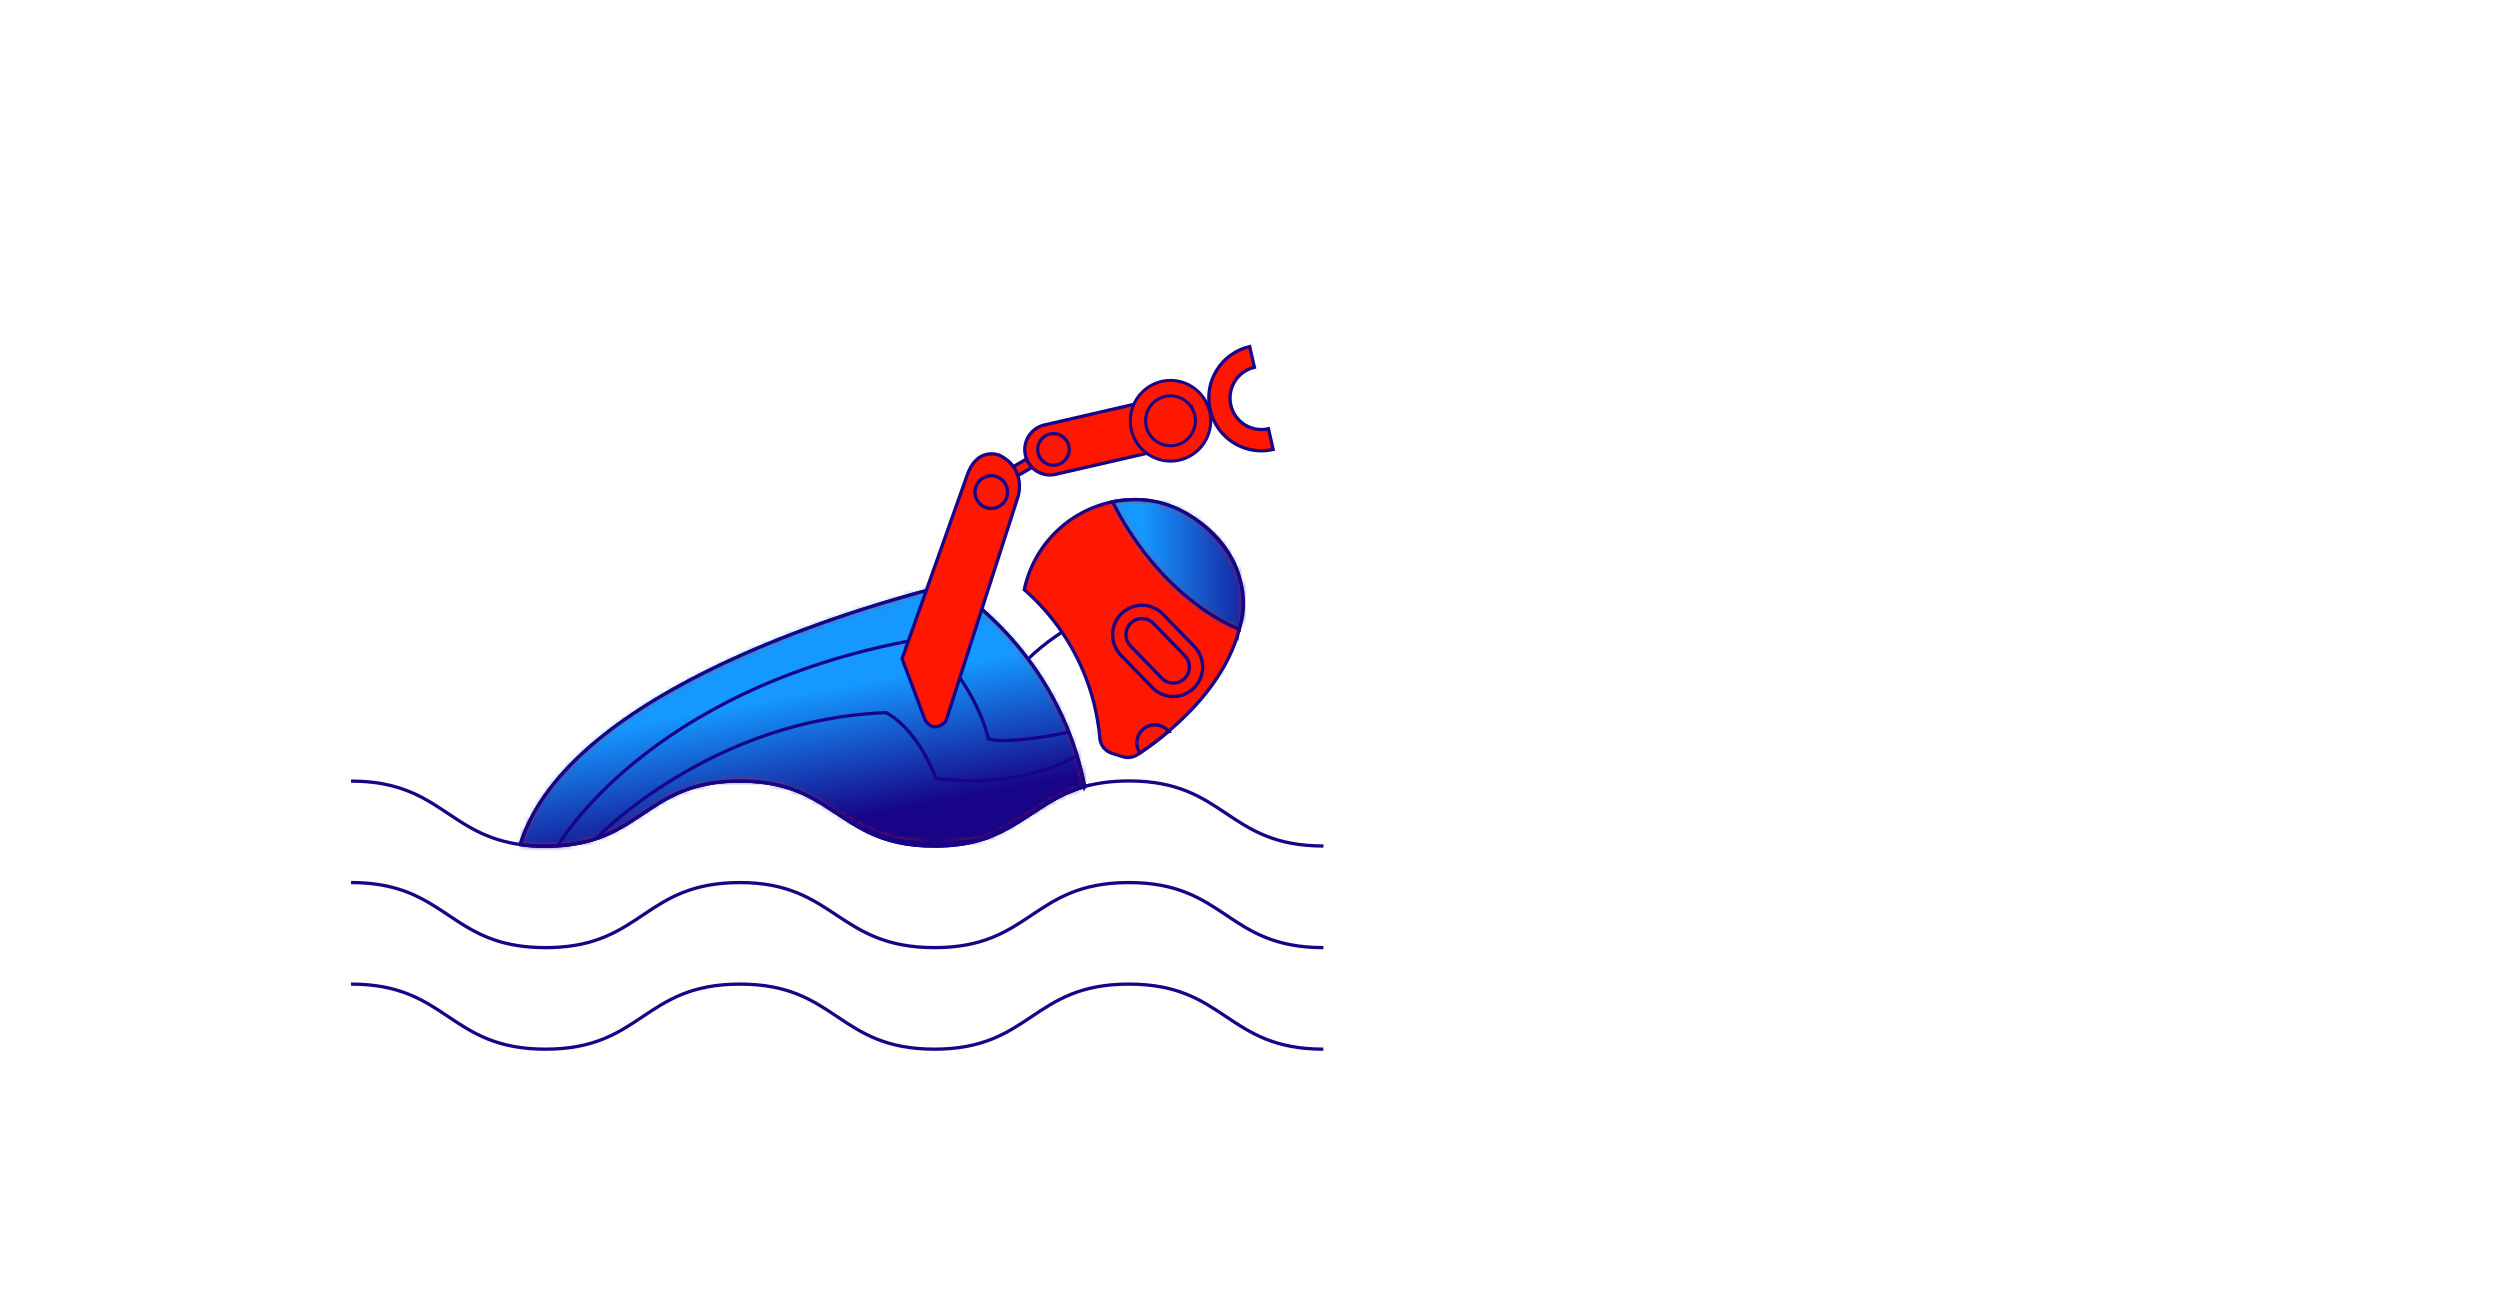 <svg width="498" height="261" viewBox="0 0 498 261" fill="none" xmlns="http://www.w3.org/2000/svg">
    <path d="M230.346 119.704C230.346 119.704 209.58 119.639 196.668 141.708" stroke="#170486" stroke-width="0.66" stroke-miterlimit="10"/>
    <path d="M210.427 87.978L195.965 96.362L196.965 98.101L211.427 89.716L210.427 87.978Z" fill="#FF1700"/>
    <path d="M210.427 87.978L195.965 96.362L196.965 98.101L211.427 89.716L210.427 87.978Z" stroke="#170486" stroke-width="0.66" stroke-miterlimit="10"/>
    <path d="M216.069 156.677C212.247 157.754 209.401 159.468 206.669 161.28C203.515 163.37 197.449 166.357 196.36 166.993C193.595 167.94 190.326 168.544 186.147 168.544C174.731 168.544 170.048 164.039 164.161 160.35C160.047 157.771 155.364 155.583 147.412 155.583C147.119 155.583 146.81 155.583 146.517 155.583C146.274 155.583 146.046 155.583 145.802 155.6C145.721 155.6 145.639 155.6 145.558 155.6C145.379 155.6 145.2 155.616 145.005 155.632C144.729 155.632 144.468 155.665 144.192 155.698C143.997 155.698 143.818 155.73 143.639 155.747C143.46 155.763 143.265 155.779 143.086 155.812C142.907 155.828 142.728 155.861 142.55 155.877C142.371 155.893 142.192 155.926 142.029 155.959C141.899 155.975 141.753 155.991 141.639 156.024C141.428 156.057 141.216 156.089 141.021 156.138C140.647 156.204 140.289 156.285 139.931 156.367C139.346 156.497 138.761 156.644 138.224 156.808C138.078 156.857 137.931 156.889 137.785 156.938C137.639 156.987 137.492 157.036 137.362 157.085C137.232 157.134 137.086 157.183 136.939 157.232C136.256 157.477 135.59 157.738 134.955 158.032C134.825 158.081 134.695 158.146 134.581 158.211C134.451 158.26 134.337 158.326 134.207 158.391C133.963 158.505 133.72 158.636 133.476 158.75C133.362 158.815 133.232 158.864 133.118 158.93C132.646 159.174 132.191 159.436 131.736 159.713C131.508 159.844 131.297 159.974 131.069 160.121C130.874 160.235 130.695 160.35 130.5 160.48C130.126 160.709 129.752 160.954 129.394 161.199C129.215 161.313 129.02 161.443 128.841 161.558C128.369 161.868 127.898 162.194 127.41 162.504C127.215 162.635 127.003 162.782 126.792 162.913C125.589 163.712 124.369 164.48 123.052 165.182C122.905 165.263 122.775 165.328 122.629 165.41C122.19 165.639 121.735 165.867 121.247 166.079C121.068 166.161 120.905 166.243 120.726 166.308C120.694 166.308 120.661 166.324 120.645 166.34C120.304 166.487 119.946 166.634 119.588 166.765C119.442 166.814 119.312 166.863 119.165 166.928C119.084 166.961 118.986 166.993 118.905 167.01C118.775 167.059 118.645 167.108 118.515 167.14C118.401 167.173 118.287 167.206 118.173 167.238C118.043 167.271 117.929 167.32 117.799 167.353C117.718 167.369 117.637 167.402 117.572 167.418C117.49 167.45 117.393 167.467 117.311 167.483C117.214 167.499 117.133 167.532 117.035 167.565C116.905 167.597 116.775 167.63 116.645 167.663C116.515 167.695 116.385 167.728 116.238 167.761C116.092 167.793 115.945 167.826 115.799 167.859C115.588 167.908 115.376 167.94 115.165 167.989C114.498 168.12 113.799 168.218 113.067 168.316C112.953 168.316 112.84 168.348 112.726 168.348C112.579 168.365 112.417 168.381 112.254 168.397C112.14 168.397 112.01 168.414 111.896 168.43C111.408 168.463 110.904 168.495 110.384 168.528C110.173 168.528 109.961 168.544 109.734 168.544C109.668 168.544 109.62 168.544 109.555 168.544C109.262 168.544 108.969 168.544 108.66 168.544C108.433 168.544 108.205 168.544 107.977 168.544C107.75 168.544 107.538 168.544 107.311 168.544C107.115 168.544 106.904 168.544 106.709 168.528C106.709 168.528 106.676 168.528 106.66 168.528C106.449 168.528 106.237 168.512 106.026 168.495C105.392 168.446 104.79 168.397 104.205 168.332C104.009 168.299 103.814 168.283 103.619 168.25C104.091 166.765 104.66 165.312 105.359 163.876C107.197 160.056 109.782 156.481 112.937 153.118C116.986 148.809 121.962 144.875 127.426 141.317C128.044 140.908 128.662 140.517 129.296 140.125C150.892 126.691 179.138 118.921 189.172 116.439C202.376 125.434 212.133 138.852 215.727 155.11C215.841 155.649 215.955 156.171 216.052 156.71" fill="#FF1700"/>
    <path d="M216.069 156.677C212.247 157.754 209.401 159.468 206.669 161.28C203.515 163.37 197.449 166.357 196.36 166.993C193.595 167.94 190.326 168.544 186.147 168.544C174.731 168.544 170.048 164.039 164.161 160.35C160.047 157.771 155.364 155.583 147.412 155.583C147.119 155.583 146.81 155.583 146.517 155.583C146.274 155.583 146.046 155.583 145.802 155.6C145.721 155.6 145.639 155.6 145.558 155.6C145.379 155.6 145.2 155.616 145.005 155.632C144.729 155.632 144.468 155.665 144.192 155.698C143.997 155.698 143.818 155.73 143.639 155.747C143.46 155.763 143.265 155.779 143.086 155.812C142.907 155.828 142.728 155.861 142.55 155.877C142.371 155.893 142.192 155.926 142.029 155.959C141.899 155.975 141.753 155.991 141.639 156.024C141.428 156.057 141.216 156.089 141.021 156.138C140.647 156.204 140.289 156.285 139.931 156.367C139.346 156.497 138.761 156.644 138.224 156.808C138.078 156.857 137.931 156.889 137.785 156.938C137.639 156.987 137.492 157.036 137.362 157.085C137.232 157.134 137.086 157.183 136.939 157.232C136.256 157.477 135.59 157.738 134.955 158.032C134.825 158.081 134.695 158.146 134.581 158.211C134.451 158.26 134.337 158.326 134.207 158.391C133.963 158.505 133.72 158.636 133.476 158.75C133.362 158.815 133.232 158.864 133.118 158.93C132.646 159.174 132.191 159.436 131.736 159.713C131.508 159.844 131.297 159.974 131.069 160.121C130.874 160.235 130.695 160.35 130.5 160.48C130.126 160.709 129.752 160.954 129.394 161.199C129.215 161.313 129.02 161.443 128.841 161.558C128.369 161.868 127.898 162.194 127.41 162.504C127.215 162.635 127.003 162.782 126.792 162.913C125.589 163.712 124.369 164.48 123.052 165.182C122.905 165.263 122.775 165.328 122.629 165.41C122.19 165.639 121.735 165.867 121.247 166.079C121.068 166.161 120.905 166.243 120.726 166.308C120.694 166.308 120.661 166.324 120.645 166.34C120.304 166.487 119.946 166.634 119.588 166.765C119.442 166.814 119.312 166.863 119.165 166.928C119.084 166.961 118.986 166.993 118.905 167.01C118.775 167.059 118.645 167.108 118.515 167.14C118.401 167.173 118.287 167.206 118.173 167.238C118.043 167.271 117.929 167.32 117.799 167.353C117.718 167.369 117.637 167.402 117.572 167.418C117.49 167.45 117.393 167.467 117.311 167.483C117.214 167.499 117.133 167.532 117.035 167.565C116.905 167.597 116.775 167.63 116.645 167.663C116.515 167.695 116.385 167.728 116.238 167.761C116.092 167.793 115.945 167.826 115.799 167.859C115.588 167.908 115.376 167.94 115.165 167.989C114.498 168.12 113.799 168.218 113.067 168.316C112.953 168.316 112.84 168.348 112.726 168.348C112.579 168.365 112.417 168.381 112.254 168.397C112.14 168.397 112.01 168.414 111.896 168.43C111.408 168.463 110.904 168.495 110.384 168.528C110.173 168.528 109.961 168.544 109.734 168.544C109.668 168.544 109.62 168.544 109.555 168.544C109.262 168.544 108.969 168.544 108.66 168.544C108.433 168.544 108.205 168.544 107.977 168.544C107.75 168.544 107.538 168.544 107.311 168.544C107.115 168.544 106.904 168.544 106.709 168.528C106.709 168.528 106.676 168.528 106.66 168.528C106.449 168.528 106.237 168.512 106.026 168.495C105.392 168.446 104.79 168.397 104.205 168.332C104.009 168.299 103.814 168.283 103.619 168.25C104.091 166.765 104.66 165.312 105.359 163.876C107.197 160.056 109.782 156.481 112.937 153.118C116.986 148.809 121.962 144.875 127.426 141.317C128.044 140.908 128.662 140.517 129.296 140.125C150.892 126.691 179.138 118.921 189.172 116.439C202.376 125.434 212.133 138.852 215.727 155.11C215.841 155.649 215.955 156.171 216.052 156.71L216.069 156.677Z" stroke="#170486" stroke-width="0.66" stroke-miterlimit="10"/>
    <path d="M210.279 94.485L231.956 89.49C234.655 88.869 236.346 86.16 235.728 83.45C235.111 80.74 232.411 79.043 229.712 79.663L208.035 84.658C205.335 85.278 203.644 87.988 204.262 90.698C204.88 93.407 207.579 95.105 210.279 94.485Z" fill="#FF1700"/>
    <path d="M210.279 94.485L231.956 89.49C234.655 88.869 236.346 86.16 235.728 83.45C235.111 80.74 232.411 79.043 229.712 79.663L208.035 84.658C205.335 85.278 203.644 87.988 204.262 90.698C204.88 93.407 207.579 95.105 210.279 94.485Z" stroke="#170486" stroke-width="0.66" stroke-miterlimit="10"/>
    <path d="M206.718 89.293C206.848 87.562 208.36 86.256 210.084 86.387C211.808 86.517 213.109 88.036 212.979 89.766C212.849 91.496 211.336 92.802 209.613 92.671C207.889 92.541 206.588 91.023 206.718 89.293Z" fill="#FF1700"/>
    <path d="M206.718 89.293C206.848 87.562 208.36 86.256 210.084 86.387C211.808 86.517 213.109 88.036 212.979 89.766C212.849 91.496 211.336 92.802 209.613 92.671C207.889 92.541 206.588 91.023 206.718 89.293Z" stroke="#170486" stroke-width="0.64" stroke-miterlimit="10"/>
    <path d="M246.917 125.074C245.535 130.902 241.876 136.86 236.445 142.296C235.29 143.455 234.07 144.581 232.753 145.691C230.997 147.193 229.094 148.629 227.062 150C226.915 150.098 226.753 150.213 226.606 150.311C225.728 150.898 224.622 151.061 223.614 150.719C222.947 150.49 222.265 150.278 221.582 150.082C220.216 149.69 219.207 148.499 219.093 147.078C218.996 145.903 218.85 144.728 218.638 143.553C218.264 141.267 217.695 138.982 216.931 136.729C214.329 129.057 209.824 122.528 204.035 117.451C206.198 107.2 215.256 99.512 226.119 99.512H226.184C229.664 99.512 233.079 100.491 236.119 102.189C241.177 105.013 244.852 108.979 246.543 113.942C247.747 117.5 247.828 121.271 246.917 125.091" fill="#FF1700"/>
    <path d="M246.917 125.074C245.535 130.902 241.876 136.86 236.445 142.296C235.29 143.455 234.07 144.581 232.753 145.691C230.997 147.193 229.094 148.629 227.062 150C226.915 150.098 226.753 150.213 226.606 150.311C225.728 150.898 224.622 151.061 223.614 150.719C222.947 150.49 222.265 150.278 221.582 150.082C220.216 149.69 219.207 148.499 219.093 147.078C218.996 145.903 218.85 144.728 218.638 143.553C218.264 141.267 217.695 138.982 216.931 136.729C214.329 129.057 209.824 122.528 204.035 117.451C206.198 107.2 215.256 99.512 226.119 99.512H226.184C229.664 99.512 233.079 100.491 236.119 102.189C241.177 105.013 244.852 108.979 246.543 113.942C247.747 117.5 247.828 121.271 246.917 125.091V125.074Z" stroke="#170486" stroke-width="0.66" stroke-miterlimit="10"/>
    <path d="M232.77 145.69C231.014 147.192 229.095 148.628 227.079 149.999C226.737 149.493 226.526 148.906 226.477 148.253C226.331 146.278 227.794 144.564 229.762 144.4C230.965 144.302 232.071 144.825 232.786 145.69" fill="#FF1700"/>
    <path d="M232.77 145.69C231.014 147.192 229.095 148.628 227.079 149.999C226.737 149.493 226.526 148.906 226.477 148.253C226.331 146.278 227.794 144.564 229.762 144.4C230.965 144.302 232.071 144.825 232.786 145.69H232.77Z" stroke="#170486" stroke-width="0.66" stroke-miterlimit="10"/>
    <path d="M263.635 168.527C244.267 168.527 244.267 155.566 224.9 155.566C221.403 155.566 218.541 155.991 216.086 156.676C212.264 157.754 209.418 159.468 206.687 161.28C203.532 163.369 200.523 165.556 196.377 166.993C193.612 167.94 190.344 168.544 186.164 168.544C174.749 168.544 170.065 164.055 164.178 160.349C160.081 157.77 155.381 155.583 147.429 155.583C147.12 155.583 146.827 155.583 146.535 155.583C146.291 155.583 146.063 155.583 145.819 155.599C145.738 155.599 145.656 155.599 145.575 155.599C145.396 155.599 145.217 155.615 145.022 155.632C144.746 155.632 144.469 155.664 144.209 155.681C144.014 155.681 143.835 155.713 143.656 155.73C143.477 155.746 143.282 155.762 143.103 155.795C142.924 155.811 142.746 155.844 142.567 155.86C142.388 155.877 142.209 155.909 142.046 155.942C141.916 155.958 141.786 155.974 141.656 156.007C141.445 156.04 141.233 156.072 141.038 156.121C140.664 156.187 140.29 156.268 139.932 156.35C139.347 156.481 138.778 156.627 138.225 156.791C138.078 156.84 137.932 156.872 137.786 156.921C137.639 156.97 137.493 157.019 137.363 157.068C137.217 157.117 137.087 157.166 136.94 157.215C136.241 157.46 135.59 157.721 134.956 158.015C134.826 158.064 134.712 158.129 134.582 158.194C134.452 158.26 134.338 158.309 134.208 158.374C133.964 158.488 133.72 158.619 133.476 158.733C133.346 158.798 133.233 158.847 133.119 158.913C132.647 159.158 132.192 159.419 131.736 159.696C131.509 159.827 131.281 159.957 131.07 160.104C130.875 160.219 130.696 160.333 130.501 160.463C130.127 160.692 129.753 160.937 129.395 161.182C129.216 161.296 129.021 161.427 128.842 161.541C128.37 161.851 127.899 162.177 127.411 162.488C127.216 162.618 127.004 162.749 126.793 162.896C125.59 163.696 124.37 164.463 123.053 165.165C122.923 165.246 122.776 165.312 122.63 165.393C122.191 165.622 121.735 165.85 121.264 166.062C121.085 166.144 120.922 166.209 120.744 166.291C120.711 166.291 120.678 166.307 120.662 166.324C120.321 166.471 119.963 166.617 119.605 166.748C119.459 166.797 119.329 166.846 119.182 166.911C119.101 166.944 119.004 166.977 118.922 167.009C118.792 167.058 118.662 167.091 118.532 167.14C118.418 167.172 118.304 167.205 118.19 167.238C118.06 167.287 117.947 167.319 117.816 167.352C117.735 167.368 117.67 167.401 117.589 167.417C117.507 167.434 117.41 167.466 117.329 167.483C117.247 167.515 117.15 167.532 117.052 167.564C116.922 167.597 116.792 167.629 116.662 167.662C116.532 167.695 116.402 167.727 116.255 167.76C116.109 167.793 115.963 167.825 115.816 167.858C115.605 167.907 115.393 167.94 115.182 167.989C114.515 168.119 113.816 168.233 113.084 168.315C112.97 168.315 112.857 168.331 112.743 168.348C112.596 168.364 112.434 168.38 112.271 168.397C112.157 168.397 112.027 168.413 111.913 168.429C111.426 168.462 110.921 168.495 110.401 168.527C110.19 168.527 109.978 168.544 109.751 168.544C109.686 168.544 109.637 168.544 109.572 168.544C109.279 168.544 108.986 168.544 108.677 168.544C108.45 168.544 108.222 168.544 107.994 168.544C107.767 168.544 107.555 168.544 107.328 168.544C107.116 168.544 106.921 168.544 106.726 168.511C106.726 168.511 106.693 168.511 106.677 168.511C106.466 168.511 106.254 168.495 106.043 168.478C105.409 168.446 104.807 168.38 104.222 168.315C104.027 168.299 103.831 168.266 103.653 168.233C102.937 168.136 102.254 168.021 101.604 167.874C98.368 167.189 95.814 166.062 93.522 164.757C86.805 160.937 82.35 155.599 69.926 155.599" stroke="#170486" stroke-width="0.66" stroke-miterlimit="10"/>
    <path d="M69.926 175.807C84.529 175.807 88.123 183.169 97.294 186.792C97.684 186.956 98.107 187.103 98.53 187.249C101.278 188.18 104.531 188.768 108.677 188.768C109.068 188.768 109.442 188.768 109.816 188.751C128.061 188.261 128.435 175.807 147.413 175.807C166.39 175.807 166.78 188.768 186.148 188.768C205.516 188.768 205.516 175.807 224.883 175.807C244.251 175.807 244.251 188.768 263.619 188.768" stroke="#170486" stroke-width="0.66" stroke-miterlimit="10"/>
    <path d="M69.926 196.033C89.293 196.033 89.293 208.994 108.661 208.994C128.029 208.994 128.029 196.033 147.396 196.033C166.764 196.033 166.764 208.994 186.132 208.994C205.499 208.994 205.499 196.033 224.867 196.033C244.235 196.033 244.235 208.994 263.602 208.994" stroke="#170486" stroke-width="0.66" stroke-miterlimit="10"/>
    <path d="M245.177 80.691C245.942 84.07 249.308 86.176 252.674 85.409L253.617 89.538C247.974 90.828 242.364 87.302 241.063 81.638C239.762 75.974 243.291 70.342 248.934 69.036L249.877 73.166C246.511 73.95 244.413 77.312 245.177 80.691Z" fill="#FF1700"/>
    <path d="M245.177 80.691C245.942 84.07 249.308 86.176 252.674 85.409L253.617 89.538C247.974 90.828 242.364 87.302 241.063 81.638C239.762 75.974 243.291 70.342 248.934 69.036L249.877 73.166C246.511 73.95 244.413 77.312 245.177 80.691Z" stroke="#170486" stroke-width="0.66" stroke-miterlimit="10"/>
    <path d="M240.559 80.724C242.267 84.821 240.332 89.522 236.25 91.236C232.168 92.95 227.485 91.007 225.777 86.91C224.07 82.813 226.005 78.112 230.087 76.398C234.168 74.684 238.852 76.626 240.559 80.724Z" fill="#FF1700"/>
    <path d="M240.559 80.724C242.267 84.821 240.332 89.522 236.25 91.236C232.168 92.95 227.485 91.007 225.777 86.91C224.07 82.813 226.005 78.112 230.087 76.398C234.168 74.684 238.852 76.626 240.559 80.724Z" stroke="#170486" stroke-width="0.6" stroke-miterlimit="10"/>
    <path d="M237.746 81.899C238.803 84.429 237.6 87.351 235.079 88.412C232.559 89.473 229.648 88.281 228.591 85.735C227.534 83.205 228.737 80.283 231.258 79.238C233.778 78.177 236.689 79.369 237.746 81.915" fill="#FF1700"/>
    <path d="M237.746 81.899C238.803 84.429 237.6 87.351 235.079 88.412C232.559 89.473 229.648 88.281 228.591 85.735C227.534 83.205 228.737 80.283 231.258 79.238C233.778 78.177 236.689 79.369 237.746 81.915V81.899Z" stroke="#170486" stroke-width="0.6" stroke-miterlimit="10"/>
    <path d="M233.648 138.737C232.087 138.72 230.624 138.084 229.534 136.958L223.29 130.526C221.046 128.208 221.094 124.486 223.404 122.234C224.526 121.14 226.005 120.552 227.55 120.569C229.095 120.585 230.575 121.222 231.665 122.348L237.909 128.779C240.153 131.097 240.104 134.819 237.795 137.072C236.673 138.165 235.21 138.753 233.648 138.737Z" fill="#FF1700"/>
    <path d="M233.648 138.737C232.087 138.72 230.624 138.084 229.534 136.958L223.29 130.526C221.046 128.208 221.094 124.486 223.404 122.234C224.526 121.14 226.005 120.552 227.55 120.569C229.095 120.585 230.575 121.222 231.665 122.348L237.909 128.779C240.153 131.097 240.104 134.819 237.795 137.072C236.673 138.165 235.21 138.753 233.648 138.737Z" stroke="#170486" stroke-width="0.66" stroke-miterlimit="10"/>
    <path d="M235.957 135.161C234.689 136.402 232.672 136.369 231.436 135.096L225.192 128.664C223.956 127.391 223.988 125.367 225.257 124.126C226.525 122.886 228.542 122.918 229.778 124.192L236.022 130.623C237.258 131.896 237.225 133.92 235.957 135.161Z" fill="#FF1700"/>
    <path d="M235.957 135.161C234.689 136.402 232.672 136.369 231.436 135.096L225.192 128.664C223.956 127.391 223.988 125.367 225.257 124.126C226.525 122.886 228.542 122.918 229.778 124.192L236.022 130.623C237.258 131.896 237.225 133.92 235.957 135.161Z" stroke="#170486" stroke-width="0.66" stroke-miterlimit="10"/>
    <mask id="mask0_2231_9680" style="mask-type:luminance" maskUnits="userSpaceOnUse" x="221" y="99" width="27" height="27">
        <path d="M221.646 99.936C221.646 99.936 229.615 117.843 246.836 125.385C248.153 121.565 247.877 117.337 246.429 113.615C244.998 109.942 241.827 105.829 237.502 102.989C237.502 102.989 237.502 102.989 237.485 102.989C234.705 101.16 231.013 99.512 226.102 99.512C224.72 99.512 223.224 99.642 221.646 99.936Z" fill="white"/>
    </mask>
    <g mask="url(#mask0_2231_9680)">
        <path d="M248.169 99.512H221.646V125.401H248.169V99.512Z" fill="url(#paint0_linear_2231_9680)"/>
    </g>
    <path d="M246.836 125.384C229.598 117.842 221.646 99.935 221.646 99.935C228.85 98.597 233.908 100.637 237.485 102.988C237.485 102.988 237.485 102.988 237.502 102.988C241.811 105.828 244.998 109.942 246.429 113.614C247.877 117.32 248.169 121.548 246.836 125.367V125.384Z" stroke="#170486" stroke-width="0.66" stroke-miterlimit="10"/>
    <mask id="mask1_2231_9680" style="mask-type:luminance" maskUnits="userSpaceOnUse" x="103" y="116" width="114" height="53">
        <path d="M103.635 168.201C105.163 168.413 106.822 168.527 108.66 168.527C128.027 168.527 128.027 155.566 147.395 155.566C155.363 155.566 160.047 157.754 164.144 160.333C170.893 164.675 179.203 170.404 196.343 166.977C197.562 166.732 203.498 163.369 206.669 161.263C209.401 159.468 212.247 157.737 216.068 156.676C215.97 156.154 215.857 155.615 215.743 155.077C212.149 138.818 202.392 125.401 189.171 116.406C173.527 120.275 113.359 137.056 103.635 168.201Z" fill="white"/>
    </mask>
    <g mask="url(#mask1_2231_9680)">
        <path d="M212.374 96.25L94.037 118.18L107.349 190.559L225.686 168.629L212.374 96.25Z" fill="url(#paint1_linear_2231_9680)"/>
    </g>
    <path d="M216.068 156.676C212.247 157.753 209.401 159.467 206.669 161.279C203.498 163.385 197.562 166.747 196.343 166.992C179.203 170.42 170.877 164.674 164.144 160.348C160.03 157.769 155.347 155.582 147.395 155.582C128.027 155.582 128.027 168.543 108.66 168.543C106.822 168.543 105.163 168.429 103.635 168.216C113.376 137.071 173.527 120.307 189.171 116.422C202.376 125.416 212.133 138.834 215.727 155.092C215.84 155.631 215.954 156.153 216.052 156.692L216.068 156.676Z" stroke="#170486" stroke-width="0.66" stroke-miterlimit="10"/>
    <path d="M111.084 168.527C111.084 168.527 128.825 137.284 182.213 127.474C182.213 127.474 186.457 128.257 190.799 134.427C194.978 140.353 196.311 144.891 196.913 147.209C200.572 148.237 210.931 146.376 212.898 145.789" stroke="#170486" stroke-width="0.66" stroke-miterlimit="10"/>
    <path d="M118.873 166.911C118.873 166.911 141.607 143.193 176.521 141.969C176.521 141.969 182.456 144.695 186.457 155.077C204.523 157.297 214.557 150.49 214.557 150.49" stroke="#170486" stroke-width="0.66" stroke-miterlimit="10"/>
    <path d="M179.692 131.195L184.261 143.372C184.261 143.372 185.741 146.294 188.392 143.732L202.799 98.907C202.799 98.907 204.572 93.374 199.076 90.68C199.076 90.68 194.539 88.787 192.555 94.957L179.708 131.162L179.692 131.195Z" fill="#FF1700"/>
    <path d="M179.692 131.195L184.261 143.372C184.261 143.372 185.741 146.294 188.392 143.732L202.799 98.907C202.799 98.907 204.572 93.374 199.076 90.68C199.076 90.68 194.539 88.787 192.555 94.957L179.708 131.162L179.692 131.195Z" stroke="#170486" stroke-width="0.66" stroke-miterlimit="10"/>
    <path d="M194.343 97.176C194.815 95.445 196.587 94.417 198.311 94.874C200.035 95.347 201.059 97.127 200.604 98.873C200.132 100.604 198.36 101.632 196.62 101.175C194.896 100.702 193.872 98.922 194.327 97.176" fill="#FF1700"/>
    <path d="M194.343 97.176C194.815 95.445 196.587 94.417 198.311 94.874C200.035 95.347 201.059 97.127 200.604 98.873C200.132 100.604 198.36 101.632 196.62 101.175C194.896 100.702 193.872 98.922 194.327 97.176H194.343Z" stroke="#170486" stroke-width="0.66" stroke-miterlimit="10"/>
    <defs>
        <linearGradient id="paint0_linear_2231_9680" x1="227.736" y1="113.851" x2="253.771" y2="113.851" gradientUnits="userSpaceOnUse">
            <stop stop-color="#1598FF"/>
            <stop offset="0.99" stop-color="#170486"/>
            <stop offset="1" stop-color="#170486"/>
        </linearGradient>
        <linearGradient id="paint1_linear_2231_9680" x1="158.223" y1="138.499" x2="163.067" y2="164.641" gradientUnits="userSpaceOnUse">
            <stop stop-color="#1598FF"/>
            <stop offset="0.99" stop-color="#170486"/>
            <stop offset="1" stop-color="#170486"/>
        </linearGradient>
    </defs>
</svg>
